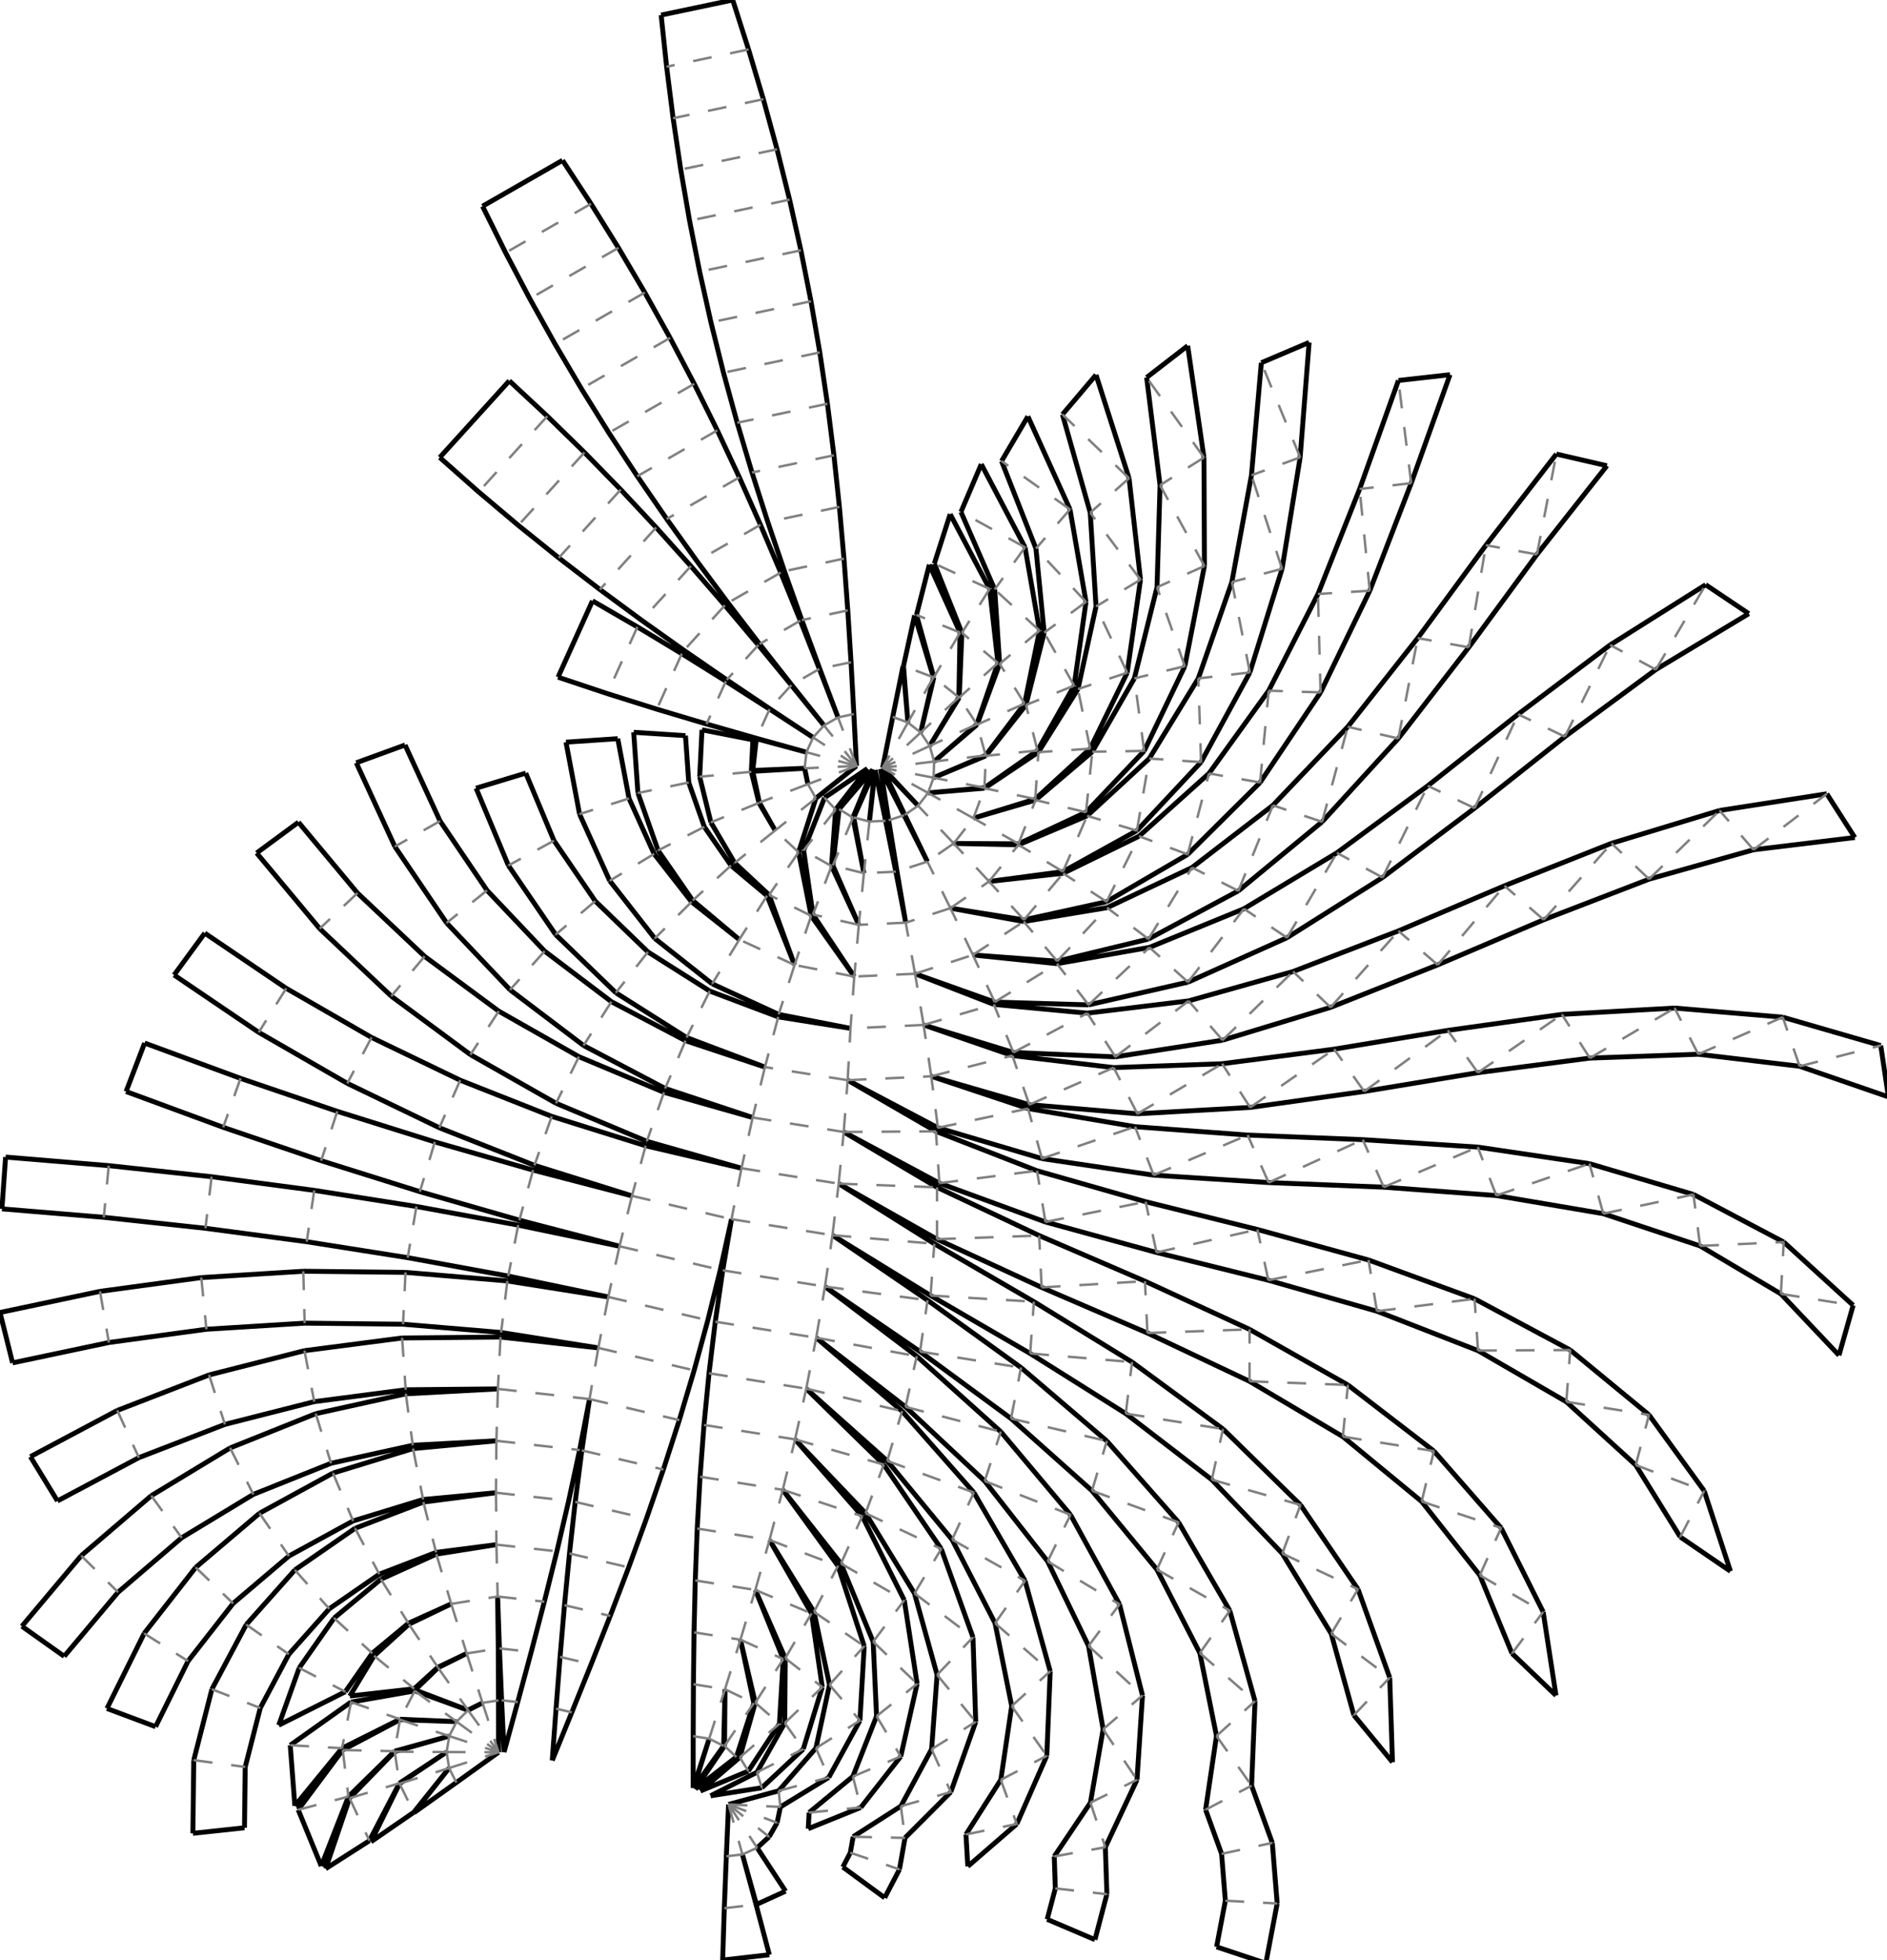 <?xml version="1.0"?>
<svg width="1141" height="1185" version="1.1" xmlns="http://www.w3.org/2000/svg" >
<defs>
<style type="text/css"><![CDATA[
.m {stroke:rgb(255,0,0);stroke-width:1.481;}
.v {stroke:rgb(0,0,255);stroke-width:1.481;}
.b {stroke:rgb(0,0,0);stroke-width:2.962;fill:white}
.n {stroke:rgb(128,128,128);stroke-width:1.481}
.t {stroke:rgb(0,128,0);stroke-width:1.481;}
.c {stroke:rgb(128,128,128);stroke-width:1.481;stroke-dasharray:11.41, 11.41;}
]]></style>
</defs>
<path fill="none" style="stroke:black;stroke-width:2.962;" d=" M 543.87 1130.05 L 547.233 1111.01 M 515.857 1110.31 L 514.154 1119.95 M 534.937 1147.2 L 543.87 1130.05 M 509.632 1128.64 L 534.937 1147.2 M 514.154 1119.95 L 509.632 1128.64 M 457.402 1151.24 L 475.004 1143.23 M 448.909 1121.02 L 457.402 1151.24 M 475.004 1143.23 L 457.82 1116.97 M 439.183 1122.13 L 437.955 1153.49 M 457.167 1151.3 L 448.909 1121.02 M 250.16 1095.56 L 271.55 1068.79 M 271.55 1068.79 L 250.369 1095.73 M 250.369 1095.73 L 275.944 1077.54 M 241.467 1077.99 L 270.064 1059.11 M 270.064 1059.11 L 241.615 1078.22 M 238.609 1058.6 L 271.632 1049.45 M 271.632 1049.45 L 238.682 1058.86 M 241.865 1039.27 L 276.1 1040.74 M 276.1 1040.74 L 241.854 1039.54 M 264.884 1008.14 L 250.976 1021.57 M 250.976 1021.57 L 283 1033.77 M 283.034 1033.83 L 250.825 1022.14 M 282.188 999.508 L 264.884 1008.14 M 283 1033.77 L 291.76 1029.4 M 301.428 1027.86 L 301.286 996.481 M 313.05 1028.9 L 321.211 998.593 M 301.992 996.464 L 303.321 1027.82 M 345.754 1035.11 L 357.477 1006 M 338.651 1001.59 L 336.223 1032.88 M 419.283 1018.12 L 419.146 1049.5 M 438.382 1021.14 L 438.1 1055.41 M 437.575 1055.4 L 438.382 1021.14 M 456.678 1029.31 L 447.347 1062.29 M 445.246 1062.1 L 455.817 1029.51 M 474.509 1041.55 L 457.654 1071.38 M 452.469 1070.63 L 471.282 1041.99 M 493.358 1056.74 L 470.82 1082.55 M 460.661 1080.7 L 485.707 1057.31 M 515.69 1073.88 L 489.248 1095.67 M 471.882 1092.28 L 501.138 1074.44 M 544.714 1091.84 L 515.857 1110.31 M 489.248 1095.67 L 488.71 1105.45 M 488.71 1105.45 L 520.482 1092.61 M 659.34 1089.71 L 637.471 1122.21 M 584.083 1108.91 L 585.195 1128.22 M 585.195 1128.22 L 614.824 1102.6 M 669.297 1145.04 L 668.359 1116.65 M 637.471 1122.21 L 638.11 1141.54 M 662.074 1172.52 L 669.297 1145.04 M 633.194 1160.24 L 662.074 1172.52 M 638.11 1141.54 L 633.194 1160.24 M 436.967 1184.86 L 465.192 1181.64 M 437.955 1153.49 L 436.967 1184.86 M 465.192 1181.64 L 457.167 1151.3 M 223.353 1112.72 L 241.467 1077.99 M 241.615 1078.22 L 224.308 1113.35 M 224.308 1113.35 L 250.16 1095.56 M 210.676 1086.06 L 238.609 1058.6 M 238.682 1058.86 L 211.391 1086.96 M 206.831 1056.79 L 241.865 1039.27 M 241.854 1039.54 L 207.235 1057.86 M 226.204 1000.93 L 211.516 1025.25 M 211.516 1025.25 L 250.44 1020.87 M 250.825 1022.14 L 212.244 1028.9 M 247.232 981.835 L 226.204 1000.93 M 250.44 1020.87 L 264.754 1007.87 M 272.845 969.547 L 247.232 981.835 M 264.754 1007.87 L 282.188 999.508 M 301.286 996.481 L 300.903 965.099 M 321.211 998.593 L 329.138 968.227 M 300.903 965.099 L 301.992 996.464 M 357.477 1006 L 368.977 976.801 M 341.318 970.321 L 338.651 1001.59 M 419.661 986.738 L 419.283 1018.12 M 447.72 991.182 L 456.678 1029.31 M 455.817 1029.51 L 447.72 991.182 M 474.812 1002.38 L 474.509 1041.55 M 471.282 1041.99 L 473.605 1002.89 M 501.572 1018.44 L 493.358 1056.74 M 485.707 1057.31 L 497.2 1019.86 M 530.034 1037.43 L 515.69 1073.88 M 501.138 1074.44 L 519.963 1040.09 M 563.312 1057.36 L 544.714 1091.84 M 520.482 1092.61 L 544.652 1061.79 M 605.147 1075.89 L 584.083 1108.91 M 547.233 1111.01 L 574.913 1083.29 M 735.566 1049.38 L 728.975 1093.95 M 668.359 1116.65 L 687.505 1075.87 M 769.322 1114 L 756.792 1079.42 M 728.975 1093.95 L 738.653 1120.66 M 772.263 1150.66 L 769.322 1114 M 738.653 1120.66 L 740.925 1148.97 M 765.408 1186.79 L 772.263 1150.66 M 735.63 1176.88 L 765.408 1186.79 M 740.925 1148.97 L 735.63 1176.88 M 180.31 1093.99 L 194.26 1128.02 M 194.26 1128.02 L 210.676 1086.06 M 211.391 1086.96 L 196.904 1129.62 M 196.904 1129.62 L 223.353 1112.72 M 175.5 1054.97 L 178.286 1091.65 M 178.286 1091.65 L 206.831 1056.79 M 207.235 1057.86 L 180.31 1093.99 M 180.922 1008.25 L 168.541 1042.88 M 168.541 1042.88 L 208.801 1022.66 M 212.244 1028.9 L 175.5 1054.97 M 202.018 978.12 L 180.922 1008.25 M 208.801 1022.66 L 225.095 999.389 M 230.33 954.641 L 202.018 978.12 M 225.095 999.389 L 246.962 981.255 M 263.841 939.483 L 230.33 954.641 M 246.962 981.255 L 272.845 969.547 M 300.167 933.724 L 263.841 939.483 M 329.138 968.227 L 336.723 937.774 M 368.977 976.801 L 380.148 947.473 M 344.338 939.083 L 341.318 970.321 M 420.392 955.363 L 419.661 986.738 M 456.72 961.117 L 474.812 1002.38 M 473.605 1002.89 L 456.72 961.117 M 492.194 974.376 L 501.572 1018.44 M 497.2 1019.86 L 490.66 975.289 M 527.961 992.425 L 530.034 1037.43 M 519.963 1040.09 L 522.568 995.116 M 566.632 1012.43 L 563.312 1057.36 M 544.652 1061.79 L 554.55 1017.84 M 611.737 1031.32 L 605.147 1075.89 M 574.913 1083.29 L 589.994 1040.84 M 667.022 1045.32 L 659.34 1089.71 M 614.824 1102.6 L 632.963 1061.36 M 804.94 987.566 L 818.626 1036.81 M 756.792 1079.42 L 758.859 1028.35 M 894.792 952.24 L 914.264 999.496 M 818.626 1036.81 L 841.987 1065.22 M 841.987 1065.22 L 840.322 1014.13 M 989.065 885.628 L 1015.98 929.079 M 914.264 999.496 L 940.854 1024.91 M 940.854 1024.91 L 933.095 974.39 M 1076.83 782.148 L 1111.97 819.263 M 1111.97 819.263 L 1120.53 789.07 M 1015.98 929.079 L 1046.35 949.819 M 1046.35 949.819 L 1030.47 901.24 M 117.157 1064.01 L 116.634 1108.25 M 147.837 1104.89 L 148.272 1068.11 M 116.634 1108.25 L 147.837 1104.89 M 128.117 1021.14 L 117.157 1064.01 M 148.272 1068.11 L 157.382 1032.48 M 148.892 982.078 L 128.117 1021.14 M 157.382 1032.48 L 174.651 1000 M 178.308 949.025 L 148.892 982.078 M 174.651 1000 L 199.103 972.53 M 214.698 923.856 L 178.308 949.025 M 199.103 972.53 L 229.353 951.608 M 256.004 907.996 L 214.698 923.856 M 229.353 951.608 L 263.689 938.424 M 299.888 902.342 L 256.004 907.996 M 263.689 938.424 L 300.167 933.724 M 336.723 937.774 L 343.865 907.214 M 380.148 947.473 L 390.891 917.985 M 347.811 907.892 L 344.338 939.083 M 421.58 924.002 L 420.392 955.363 M 465.281 930.924 L 492.194 974.376 M 490.66 975.289 L 465.281 930.924 M 508.488 945.169 L 527.961 992.425 M 522.568 995.116 L 506.682 946.536 M 552.946 963.188 L 566.632 1012.43 M 554.55 1017.84 L 546.791 967.319 M 601.682 981.21 L 611.737 1031.32 M 589.994 1040.84 L 588.328 989.756 M 658.201 994.976 L 667.022 1045.32 M 632.963 1061.36 L 635.03 1010.29 M 725.511 999.267 L 735.566 1049.38 M 687.505 1075.87 L 690.825 1024.87 M 859.619 907.657 L 894.792 952.24 M 840.322 1014.13 L 821.138 960.685 M 947.099 847.37 L 989.065 885.628 M 933.095 974.39 L 907.661 923.616 M 1027.99 753.164 L 1076.83 782.148 M 1030.47 901.24 L 997.099 855.29 M 1088.17 644.549 L 1141.86 663.064 M 1141.86 663.064 L 1137.22 632.025 M 1120.53 789.07 L 1078.56 750.813 M 399.762 9.113 L 403.072 40.322 M 443.06 0 L 399.762 9.113 M 452.61 29.895 L 443.06 0 M 87.156 987.403 L 64.687 1032.77 M 94.08 1043.77 L 113.718 1004.12 M 64.687 1032.77 L 94.08 1043.77 M 118.33 947.518 L 87.156 987.403 M 113.718 1004.12 L 140.966 969.256 M 156.923 914.757 L 118.33 947.518 M 140.966 969.256 L 174.697 940.622 M 201.342 890.474 L 156.923 914.757 M 174.697 940.622 L 213.521 919.398 M 249.753 875.671 L 201.342 890.474 M 213.521 919.398 L 255.834 906.46 M 300.157 870.959 L 249.753 875.671 M 255.834 906.46 L 299.888 902.342 M 343.865 907.214 L 350.472 876.534 M 390.891 917.985 L 401.117 888.314 M 351.829 876.767 L 347.811 907.892 M 423.315 892.666 L 421.58 924.002 M 473.315 900.586 L 508.488 945.169 M 506.682 946.536 L 473.315 900.586 M 523.354 914.72 L 552.946 963.188 M 546.791 967.319 L 521.356 916.545 M 575.706 930.711 L 601.682 981.21 M 588.328 989.756 L 569.144 936.307 M 633.472 943.855 L 658.201 994.976 M 635.03 1010.29 L 619.799 955.583 M 699.535 948.769 L 725.511 999.267 M 690.825 1024.87 L 676.94 969.802 M 775.348 939.098 L 804.94 987.566 M 758.859 1028.35 L 743.627 973.64 M 893.705 816.442 L 947.099 847.37 M 907.661 923.616 L 867.045 877.165 M 969.449 733.667 L 1027.99 753.164 M 997.099 855.29 L 949.458 816.076 M 1026.9 637.289 L 1088.17 644.549 M 1078.56 750.813 L 1023.98 722.038 M 1060.29 513.697 L 1121.54 506.278 M 1121.54 506.278 L 1104.6 479.862 M 1137.22 632.025 L 1077.95 614.878 M 403.072 40.322 L 407.004 71.458 M 461.563 59.975 L 452.61 29.895 M 49.114 940.402 L 13.232 983.074 M 38.822 1001.24 L 71.403 962.496 M 13.232 983.074 L 38.822 1001.24 M 91.47 904.146 L 49.114 940.402 M 71.403 962.496 L 109.861 929.576 M 139.167 875.276 L 91.47 904.146 M 109.861 929.576 L 153.169 903.363 M 190.93 854.563 L 139.167 875.276 M 153.169 903.363 L 200.169 884.556 M 245.377 842.56 L 190.93 854.563 M 200.169 884.556 L 249.605 873.657 M 301.051 839.589 L 245.377 842.56 M 249.605 873.657 L 300.157 870.959 M 350.472 876.534 L 356.466 845.728 M 401.117 888.314 L 410.75 858.446 M 356.466 845.728 L 351.829 876.767 M 425.674 861.372 L 423.315 892.666 M 480.741 870.093 L 523.354 914.72 M 521.356 916.545 L 480.741 870.093 M 536.465 883.093 L 575.706 930.711 M 569.144 936.307 L 534.372 885.334 M 595.411 895.288 L 633.472 943.855 M 619.799 955.583 L 588.84 902.208 M 660.293 901.151 L 699.535 948.769 M 676.94 969.802 L 647.301 915.683 M 732.736 894.472 L 775.348 939.098 M 743.627 973.64 L 712.668 920.265 M 811.978 868.443 L 859.619 907.657 M 821.138 960.685 L 786.366 909.712 M 904.776 722.7 L 969.449 733.667 M 949.458 816.076 L 891.621 785.128 M 961.342 639.622 L 1026.9 637.289 M 1023.98 722.038 L 961.078 703.421 M 997.137 531.449 L 1060.29 513.697 M 1077.95 614.878 L 1012.58 609.359 M 1001.21 404.779 L 1057.42 370.963 M 1057.42 370.963 L 1031.36 353.471 M 1104.6 479.862 L 1039.78 489.939 M 407.004 71.458 L 411.618 102.501 M 469.853 90.244 L 461.563 59.975 M 291.771 124.669 L 305.725 152.78 M 340.138 96.935 L 291.771 124.669 M 357.351 123.177 L 340.138 96.935 M 70.927 852.606 L 18.381 880.544 M 34.746 907.323 L 83.975 881.149 M 18.381 880.544 L 34.746 907.323 M 126.435 831.149 L 70.927 852.606 M 83.975 881.149 L 135.978 861.047 M 184.11 816.479 L 126.435 831.149 M 135.978 861.047 L 190.011 847.303 M 243.125 808.808 L 184.11 816.479 M 190.011 847.303 L 245.3 840.116 M 302.633 808.245 L 243.125 808.808 M 245.3 840.116 L 301.051 839.589 M 361.783 814.798 L 302.633 808.245 M 410.75 858.446 L 419.725 828.373 M 428.719 830.136 L 425.674 861.372 M 487.498 839.446 L 536.465 883.093 M 534.372 885.334 L 487.498 839.446 M 547.53 850.452 L 595.411 895.288 M 588.84 902.208 L 545.44 853.02 M 611.326 857.503 L 660.293 901.151 M 647.301 915.683 L 605.122 865.445 M 680.714 854.514 L 732.736 894.472 M 712.668 920.265 L 669.268 871.078 M 755.553 834.989 L 811.978 868.443 M 786.366 909.712 L 739.492 863.824 M 832.584 792.629 L 893.705 816.442 M 867.045 877.165 L 815.023 837.207 M 893.627 648.428 L 961.342 639.622 M 961.078 703.421 L 893.531 693.4 M 933.418 556.002 L 997.137 531.449 M 1012.58 609.359 L 944.407 613.199 M 946.248 445.304 L 1001.21 404.779 M 1039.78 489.939 L 974.439 509.775 M 929.356 335.152 L 971.646 281.539 M 971.646 281.539 L 941.069 274.469 M 1031.36 353.471 L 973.588 389.877 M 411.618 102.501 L 416.956 133.427 M 477.434 120.698 L 469.853 90.244 M 305.725 152.78 L 320.331 180.557 M 373.946 149.815 L 357.351 123.177 M 60.469 780.628 L 0 793.402 M 7.604 823.851 L 65.83 811.551 M 0 793.402 L 7.604 823.851 M 121.709 772.302 L 60.469 780.628 M 65.83 811.551 L 124.799 803.533 M 183.393 768.467 L 121.709 772.302 M 124.799 803.533 L 184.195 799.841 M 245.193 769.145 L 183.393 768.467 M 184.195 799.841 L 243.703 800.493 M 306.778 774.332 L 245.193 769.145 M 243.703 800.493 L 303.004 805.488 M 367.821 784 L 306.778 774.332 M 303.004 805.488 L 361.783 814.798 M 419.725 828.373 L 427.995 798.098 M 432.493 798.98 L 428.719 830.136 M 493.536 808.648 L 547.53 850.452 M 545.44 853.02 L 493.536 808.648 M 556.322 817.037 L 611.326 857.503 M 605.122 865.445 L 554.323 819.812 M 622.903 818.171 L 680.714 854.514 M 669.268 871.078 L 617.364 826.706 M 693.813 805.816 L 755.553 834.989 M 739.492 863.824 L 684.488 823.358 M 766.916 773.905 L 832.584 792.629 M 815.023 837.207 L 755.577 803.606 M 836.678 717.637 L 904.776 722.7 M 891.621 785.128 L 827.494 761.661 M 869.319 583.27 L 933.418 556.002 M 944.407 613.199 L 875.423 622.863 M 891.639 488.548 L 946.248 445.304 M 974.439 509.775 L 909.69 535.461 M 888.122 391.295 L 929.356 335.152 M 973.588 389.877 L 917.934 431.767 M 853.308 292.097 L 876.761 226.506 M 876.761 226.506 L 845.573 230.003 M 941.069 274.469 L 898.47 329.583 M 416.956 133.427 L 423.042 164.215 M 484.275 151.327 L 477.434 120.698 M 320.331 180.557 L 335.607 207.972 M 389.89 176.846 L 373.946 149.815 M 65.745 704.626 L 3.385 699.447 M 1.172 730.753 L 62.764 735.867 M 3.385 699.447 L 1.172 730.753 M 127.958 711.333 L 65.745 704.626 M 62.764 735.867 L 124.211 742.492 M 189.988 719.566 L 127.958 711.333 M 124.211 742.492 L 185.477 750.623 M 251.797 729.318 L 189.988 719.566 M 185.477 750.623 L 246.526 760.256 M 313.348 740.585 L 251.797 729.318 M 246.526 760.256 L 307.319 771.384 M 374.604 753.359 L 313.348 740.585 M 307.319 771.384 L 367.821 784 M 427.995 798.098 L 435.528 767.632 M 437.022 767.925 L 432.493 798.98 M 498.825 777.714 L 556.322 817.037 M 554.323 819.812 L 498.825 777.714 M 562.689 783.148 L 622.903 818.171 M 617.364 826.706 L 560.85 785.982 M 629.846 778.241 L 693.813 805.816 M 684.488 823.358 L 625.152 786.868 M 699.31 757.121 L 766.916 773.905 M 755.577 803.606 L 692.306 774.469 M 767.076 714.864 L 836.678 717.637 M 827.494 761.661 L 760.321 743.222 M 824.901 659.782 L 893.627 648.428 M 893.531 693.4 L 824.018 688.92 M 909.69 535.461 L 845.591 562.729 M 835.985 530.438 L 891.639 488.548 M 917.934 431.767 L 863.325 475.011 M 845.523 446.409 L 888.122 391.295 M 898.47 329.583 L 857.237 385.726 M 828.252 357.092 L 853.308 292.097 M 845.573 230.003 L 822.12 295.594 M 786.157 276.447 L 791.576 207 M 791.576 207 L 762.691 219.271 M 490.361 182.115 L 484.275 151.327 M 423.042 164.215 L 429.883 194.844 M 405.166 204.261 L 389.89 176.846 M 335.607 207.972 L 351.551 235.004 M 307.959 230.203 L 265.906 276.539 M 330.938 251.578 L 307.959 230.203 M 265.906 276.539 L 289.402 297.344 M 76.24 659.828 L 134.958 681.453 M 87.447 630.514 L 76.24 659.828 M 145.442 651.872 L 87.447 630.514 M 134.958 681.453 L 194.19 701.63 M 203.944 671.801 L 145.442 651.872 M 194.19 701.63 L 253.898 720.348 M 262.918 690.288 L 203.944 671.801 M 253.898 720.348 L 314.049 737.594 M 322.328 707.322 L 262.918 690.288 M 314.049 737.594 L 374.604 753.359 M 382.137 722.893 L 322.328 707.322 M 435.528 767.632 L 442.311 736.99 M 442.311 736.99 L 437.022 767.925 M 560.85 785.982 L 503.354 746.659 M 503.354 746.659 L 562.689 783.148 M 625.152 786.868 L 564.939 751.846 M 566.575 749.104 L 629.846 778.241 M 692.306 774.469 L 628.338 746.894 M 632.137 738.682 L 699.31 757.121 M 760.321 743.222 L 692.716 726.438 M 697.562 710.385 L 767.076 714.864 M 824.018 688.92 L 754.415 686.148 M 755.917 669.446 L 824.901 659.782 M 875.423 622.863 L 806.696 634.218 M 804.57 608.956 L 869.319 583.27 M 863.325 475.011 L 808.365 515.536 M 799.432 496.793 L 845.523 446.409 M 857.237 385.726 L 814.946 439.339 M 798.497 418.554 L 828.252 357.092 M 822.12 295.594 L 796.931 359.064 M 775.224 343.851 L 786.157 276.447 M 762.691 219.271 L 756.708 287.294 M 727.996 276.577 L 718.155 209.004 M 718.155 209.004 L 693.33 228.205 M 495.699 213.041 L 490.361 182.115 M 429.883 194.844 L 437.464 225.298 M 419.772 232.039 L 405.166 204.261 M 351.551 235.004 L 368.146 261.641 M 353.392 273.505 L 330.938 251.578 M 289.402 297.344 L 313.397 317.573 M 105.273 589.392 L 156.441 624.054 M 123.811 564.068 L 105.273 589.392 M 173.082 597.445 L 123.811 564.068 M 156.441 624.054 L 210.003 654.889 M 224.657 627.136 L 173.082 597.445 M 210.003 654.889 L 265.673 681.732 M 278.262 652.984 L 224.657 627.136 M 265.673 681.732 L 323.153 704.44 M 333.611 674.85 L 278.262 652.984 M 323.153 704.44 L 382.137 722.893 M 390.407 692.618 L 333.611 674.85 M 448.35 706.193 L 390.407 692.618 M 564.939 751.846 L 507.128 715.503 M 507.128 715.503 L 566.575 749.104 M 628.338 746.894 L 566.598 717.721 M 568.011 715.215 L 632.137 738.682 M 692.716 726.438 L 627.047 707.714 M 630.016 700.364 L 697.562 710.385 M 754.415 686.148 L 686.317 681.085 M 687.739 673.287 L 755.917 669.446 M 806.696 634.218 L 738.981 643.024 M 739.229 628.793 L 804.57 608.956 M 845.591 562.729 L 781.872 587.282 M 778.213 566.844 L 835.985 530.438 M 814.946 439.339 L 769.678 486.812 M 761.928 473.011 L 798.497 418.554 M 796.931 359.064 L 767.131 417.501 M 755.758 406.493 L 775.224 343.851 M 756.708 287.294 L 744.867 351.813 M 728.266 342.173 L 727.996 276.577 M 693.33 228.205 L 701.438 293.299 M 682.706 289.097 L 662.725 226.617 M 662.725 226.617 L 642.423 250.55 M 500.313 244.084 L 495.699 213.041 M 437.464 225.298 L 445.754 255.567 M 433.725 260.15 L 419.772 232.039 M 368.146 261.641 L 385.359 287.884 M 375.327 295.95 L 353.392 273.505 M 313.397 317.573 L 337.857 337.235 M 155.199 515.642 L 193.305 561.353 M 180.464 497.025 L 155.199 515.642 M 216.165 539.85 L 180.464 497.025 M 193.305 561.353 L 236.601 602.182 M 256.727 578.102 L 216.165 539.85 M 236.601 602.182 L 284.466 637.545 M 301.57 611.231 L 256.727 578.102 M 284.466 637.545 L 336.215 666.932 M 350.052 638.764 L 301.57 611.231 M 336.215 666.932 L 391.105 689.925 M 401.476 660.305 L 350.052 638.764 M 391.105 689.925 L 448.35 706.193 M 455.106 675.545 L 401.476 660.305 M 566.598 717.721 L 510.173 684.267 M 510.173 684.267 L 568.011 715.215 M 627.047 707.714 L 565.926 683.9 M 567.116 681.747 L 630.016 700.364 M 686.317 681.085 L 621.644 670.118 M 622.375 667.768 L 687.739 673.287 M 738.981 643.024 L 673.426 645.357 M 674.411 638.87 L 739.229 628.793 M 781.872 587.282 L 718.724 605.034 M 718.366 593.699 L 778.213 566.844 M 808.365 515.536 L 752.156 549.352 M 748.814 538.515 L 799.432 496.793 M 767.131 417.501 L 731.025 467.538 M 726.248 460.683 L 755.758 406.493 M 744.867 351.813 L 724.581 410.087 M 716.416 402.729 L 728.266 342.173 M 701.438 293.299 L 699.612 354.975 M 689.612 350.413 L 682.706 289.097 M 642.423 250.55 L 659.227 309.922 M 646.989 307.905 L 621.528 251.699 M 621.528 251.699 L 605.607 278.745 M 504.245 275.22 L 500.313 244.084 M 445.754 255.567 L 454.707 285.647 M 447.059 288.561 L 433.725 260.15 M 385.359 287.884 L 403.143 313.742 M 396.765 318.87 L 375.327 295.95 M 337.857 337.235 L 362.743 356.357 M 215.431 461.107 L 238.762 511.744 M 244.912 450.347 L 215.431 461.107 M 266.097 496.325 L 244.912 450.347 M 238.762 511.744 L 270.033 557.903 M 294.49 538.236 L 266.097 496.325 M 270.033 557.903 L 308.406 598.35 M 329.332 574.961 L 294.49 538.236 M 308.406 598.35 L 352.856 632.005 M 369.692 605.519 L 329.332 574.961 M 352.856 632.005 L 402.196 657.968 M 414.491 629.093 L 369.692 605.519 M 402.196 657.968 L 455.106 675.545 M 462.533 645.053 L 414.491 629.093 M 565.926 683.9 L 512.533 652.972 M 512.533 652.972 L 567.116 681.747 M 621.644 670.118 L 563.101 650.621 M 563.101 650.621 L 622.375 667.768 M 673.426 645.357 L 612.151 638.096 M 612.765 636.21 L 674.411 638.87 M 718.724 605.034 L 657.467 612.453 M 658.21 607.432 L 718.366 593.699 M 752.156 549.352 L 695.041 572.702 M 694.429 567.663 L 748.814 538.515 M 769.678 486.812 L 720.768 524.432 M 718.152 516.497 L 761.928 473.011 M 724.581 410.087 L 694.939 458.524 M 691.853 453.929 L 716.416 402.729 M 699.612 354.975 L 685.906 410.084 M 681.581 406.63 L 689.612 350.413 M 659.227 309.922 L 662.726 366.602 M 656.668 363.861 L 646.989 307.905 M 605.607 278.745 L 626.398 331.59 M 619.791 330.849 L 593.343 280.597 M 593.343 280.597 L 581.051 309.473 M 507.555 306.429 L 504.245 275.22 M 454.707 285.647 L 464.257 315.542 M 459.823 317.231 L 447.059 288.561 M 403.143 313.742 L 421.439 339.241 M 417.741 342.214 L 396.765 318.87 M 362.743 356.357 L 388.005 374.978 M 358.255 363.201 L 337.437 409.346 M 385.403 378.946 L 358.255 363.201 M 337.437 409.346 L 367.208 419.278 M 287.871 476.465 L 307.399 523.17 M 317.906 467.363 L 287.871 476.465 M 334.974 508.185 L 317.906 467.363 M 307.399 523.17 L 335.964 564.964 M 359.94 544.715 L 334.974 508.185 M 335.964 564.964 L 372.387 600.121 M 391.776 575.443 L 359.94 544.715 M 372.387 600.121 L 415.166 627.19 M 429.166 599.102 L 391.776 575.443 M 415.166 627.19 L 462.533 645.053 M 470.566 614.715 L 429.166 599.102 M 514.268 621.637 L 470.566 614.715 M 612.151 638.096 L 558.466 619.582 M 558.466 619.582 L 612.765 636.21 M 657.467 612.453 L 600.929 607.144 M 601.447 605.751 L 658.21 607.432 M 695.041 572.702 L 639.11 582.529 M 639.242 581.049 L 694.429 567.663 M 720.768 524.432 L 669.426 548.696 M 669.098 545.107 L 718.152 516.497 M 731.025 467.538 L 688.767 505.474 M 687.427 502.128 L 726.248 460.683 M 685.906 410.084 L 660.473 454.418 M 659.171 452.565 L 681.581 406.63 M 662.726 366.602 L 651.801 416.531 M 649.5 414.467 L 656.668 363.861 M 626.398 331.59 L 631.387 382.457 M 628.562 381.202 L 619.791 330.849 M 581.051 309.473 L 601.468 356.329 M 598.394 356.005 L 574.536 310.804 M 574.536 310.804 L 564.955 340.689 M 510.32 337.691 L 507.555 306.429 M 464.257 315.542 L 474.328 345.266 M 472.085 346.121 L 459.823 317.231 M 421.439 339.241 L 440.178 364.416 M 438.307 365.92 L 417.741 342.214 M 388.005 374.978 L 413.588 393.156 M 412.272 395.163 L 385.403 378.946 M 367.208 419.278 L 397.147 428.69 M 342.229 448.634 L 350.43 492.114 M 373.541 446.527 L 342.229 448.634 M 380.359 482.67 L 373.541 446.527 M 350.43 492.114 L 368.669 532.426 M 395.52 516.179 L 380.359 482.67 M 368.669 532.426 L 395.915 567.288 M 418.168 545.159 L 395.52 516.179 M 395.915 567.288 L 430.625 594.728 M 447.021 567.969 L 418.168 545.159 M 430.625 594.728 L 470.834 613.193 M 470.834 613.193 L 514.268 621.637 M 600.929 607.144 L 553.29 588.628 M 553.29 588.628 L 601.447 605.751 M 639.11 582.529 L 588.271 577.267 M 588.271 577.267 L 639.242 581.049 M 669.426 548.696 L 619.004 557.062 M 619.175 556.062 L 669.098 545.107 M 688.767 505.474 L 642.845 527.911 M 642.723 526.904 L 687.427 502.128 M 694.939 458.524 L 657.352 493.159 M 656.667 491 L 691.853 453.929 M 651.801 416.531 L 627.86 454.696 M 627.324 453.685 L 649.5 414.467 M 631.387 382.457 L 620.368 426.141 M 619.548 425.344 L 628.562 381.202 M 601.468 356.329 L 604.444 401.283 M 603.418 400.777 L 598.394 356.005 M 564.955 340.689 L 581.636 382.54 M 580.504 382.375 L 561.931 341.328 M 561.931 341.328 L 554.163 371.735 M 512.629 368.989 L 510.32 337.691 M 474.328 345.266 L 484.831 374.84 M 483.925 375.185 L 472.085 346.121 M 440.178 364.416 L 459.281 389.316 M 458.525 389.923 L 438.307 365.92 M 413.588 393.156 L 439.434 410.959 M 438.902 411.77 L 412.272 395.163 M 397.147 428.69 L 427.22 437.665 M 383.161 442.689 L 385.736 479.378 M 414.481 444.687 L 383.161 442.689 M 416.47 473.025 L 414.481 444.687 M 385.736 479.378 L 397.919 514.082 M 425.88 499.829 L 416.47 473.025 M 397.919 514.082 L 418.844 544.329 M 442.042 523.192 L 425.88 499.829 M 418.844 544.329 L 447.021 567.969 M 463.805 541.45 L 442.042 523.192 M 480.445 583.317 L 463.805 541.45 M 465.03 540.984 L 480.445 583.317 M 516.549 590.336 L 490.49 553.584 M 491.57 552.842 L 516.549 590.336 M 619.004 557.062 L 574.682 548.978 M 574.682 548.978 L 619.175 556.062 M 642.845 527.911 L 598.062 532.841 M 598.062 532.841 L 642.723 526.904 M 657.352 493.159 L 615.851 510.692 M 615.859 510.091 L 656.667 491 M 660.473 454.418 L 626.164 483.618 M 625.991 483.043 L 659.171 452.565 M 620.368 426.141 L 596.105 456.891 M 596.001 456.645 L 619.548 425.344 M 604.444 401.283 L 590.834 438.012 M 590.66 437.811 L 603.418 400.777 M 581.636 382.54 L 580.004 421.675 M 579.776 421.537 L 580.504 382.375 M 554.163 371.735 L 564.668 409.47 M 564.408 409.409 L 553.035 371.927 M 553.035 371.927 L 546.317 402.584 M 514.587 400.312 L 512.629 368.989 M 484.831 374.84 L 495.665 404.294 M 495.437 404.381 L 483.925 375.185 M 459.281 389.316 L 478.663 413.999 M 478.472 414.152 L 458.525 389.923 M 439.434 410.959 L 465.477 428.471 M 465.344 428.675 L 438.902 411.77 M 427.22 437.665 L 457.392 446.3 M 424.461 441.172 L 423.068 469.545 M 455.256 447.225 L 424.461 441.172 M 454.308 466.538 L 455.256 447.225 M 423.068 469.545 L 429.849 497.132 M 458.923 485.315 L 454.308 466.538 M 429.849 497.132 L 444.237 521.627 M 468.716 501.988 L 458.923 485.315 M 444.237 521.627 L 465.03 540.984 M 490.49 553.584 L 482.869 515.163 M 485.941 514.079 L 491.57 552.842 M 519.286 559.072 L 502.805 523.539 M 503.609 523.177 L 519.286 559.072 M 547.664 557.752 L 541.69 526.943 M 542.385 526.816 L 547.664 557.752 M 615.851 510.692 L 576.69 509.86 M 576.69 509.86 L 615.859 510.091 M 626.164 483.618 L 588.565 494.6 M 588.565 494.6 L 625.991 483.043 M 627.86 454.696 L 595.303 476.475 M 595.279 476.209 L 627.324 453.685 M 590.834 438.012 L 564.835 460.333 M 564.835 460.333 L 590.66 437.811 M 580.004 421.675 L 562.146 450.921 M 562.146 450.921 L 579.776 421.537 M 564.668 409.47 L 556.688 442.795 M 556.688 442.795 L 564.408 409.409 M 546.317 402.584 L 548.993 436.746 M 548.993 436.746 L 546.051 402.605 M 546.051 402.605 L 539.808 433.362 M 516.304 431.648 L 514.587 400.312 M 495.665 404.294 L 506.725 433.664 M 506.725 433.664 L 495.437 404.381 M 478.663 413.999 L 498.233 438.533 M 498.233 438.533 L 478.472 414.152 M 465.477 428.471 L 491.655 445.782 M 491.655 445.782 L 465.344 428.675 M 457.392 446.3 L 487.629 454.705 M 457.327 446.536 L 455.193 465.754 M 487.629 454.705 L 457.327 446.536 M 455.193 465.754 L 486.549 464.433 M 455.143 466.257 L 459.18 485.167 M 486.474 464.449 L 455.143 466.257 M 488.518 474.022 L 486.474 464.449 M 459.18 485.167 L 468.716 501.988 M 482.869 515.163 L 493.346 482.538 M 498.576 482.227 L 485.941 514.079 M 502.805 523.539 L 505.278 489.361 M 507.374 489.117 L 503.609 523.177 M 522.375 527.841 L 515.724 494.225 M 516.24 494.127 L 522.375 527.841 M 541.69 526.943 L 535.481 496.179 M 537.344 495.84 L 542.385 526.816 M 560.776 520.843 L 546.654 492.816 M 547.086 492.603 L 560.776 520.843 M 595.303 476.475 L 561.154 479.317 M 561.154 479.317 L 595.279 476.209 M 596.105 456.891 L 564.493 470.116 M 564.493 470.116 L 596.001 456.645 M 465.049 1110.37 L 469.894 1101.87 M 457.82 1116.97 L 465.049 1110.37 M 440.534 1090.78 L 439.183 1122.13 M 275.944 1077.54 L 301.448 1059.25 M 291.76 1029.4 L 283.034 1033.83 M 301.448 1059.25 L 301.428 1027.86 M 304.772 1059.17 L 313.05 1028.9 M 303.321 1027.82 L 304.772 1059.17 M 333.917 1064.18 L 345.754 1035.11 M 336.223 1032.88 L 333.917 1064.18 M 419.131 1080.89 L 428.814 1051.03 M 419.146 1049.5 L 419.131 1080.89 M 419.363 1080.96 L 437.575 1055.4 M 428.814 1051.03 L 419.363 1080.96 M 420.484 1081.38 L 445.246 1062.1 M 438.1 1055.41 L 420.484 1081.38 M 423.491 1082.68 L 452.469 1070.63 M 447.347 1062.29 L 423.491 1082.68 M 429.656 1085.56 L 460.661 1080.7 M 457.654 1071.38 L 429.656 1085.56 M 470.82 1082.55 L 440.534 1090.78 M 469.894 1101.87 L 471.882 1092.28 M 539.808 433.362 L 533.683 464.142 M 517.899 462.991 L 516.304 431.648 M 486.549 464.433 L 488.518 474.022 M 493.346 482.538 L 517.899 462.991 M 505.278 489.361 L 524.52 464.568 M 524.52 464.568 L 498.576 482.227 M 515.724 494.225 L 527.726 465.227 M 527.726 465.227 L 507.374 489.117 M 525.703 496.634 L 528.91 465.415 M 528.91 465.415 L 516.24 494.127 M 535.481 496.179 L 529.152 465.44 M 529.152 465.44 L 525.703 496.634 M 546.654 492.816 L 532.424 464.844 M 532.424 464.844 L 537.344 495.84 M 555.142 487.043 L 533.506 464.309 M 533.506 464.309 L 547.086 492.603 M 533.683 464.142 L 555.142 487.043" />
<path fill="none" class="c" d=" M 455.106 675.545 L 510.173 684.267 M 462.533 645.053 L 455.106 675.545 M 510.173 684.267 L 512.533 652.972 M 512.533 652.972 L 462.533 645.053 M 510.173 684.267 L 565.926 683.9 M 470.566 614.715 L 462.533 645.053 M 512.533 652.972 L 514.268 621.637 M 512.533 652.972 L 563.101 650.621 M 563.101 650.621 L 558.466 619.582 M 558.466 619.582 L 514.268 621.637 M 563.101 650.621 L 612.151 638.096 M 516.549 590.336 L 514.268 621.637 M 558.466 619.582 L 553.29 588.628 M 553.29 588.628 L 516.549 590.336 M 558.466 619.582 L 600.929 607.144 M 519.286 559.072 L 516.549 590.336 M 553.29 588.628 L 547.664 557.752 M 547.664 557.752 L 519.286 559.072 M 553.29 588.628 L 588.271 577.267 M 588.271 577.267 L 574.682 548.978 M 574.682 548.978 L 547.664 557.752 M 588.271 577.267 L 619.004 557.062 M 522.375 527.841 L 519.286 559.072 M 541.69 526.943 L 522.375 527.841 M 574.682 548.978 L 560.776 520.843 M 560.776 520.843 L 542.385 526.816 M 574.682 548.978 L 598.062 532.841 M 598.062 532.841 L 576.69 509.86 M 576.69 509.86 L 560.776 520.843 M 598.062 532.841 L 615.851 510.692 M 525.703 496.634 L 522.375 527.841 M 535.481 496.179 L 525.703 496.634 M 546.654 492.816 L 537.344 495.84 M 576.69 509.86 L 555.142 487.043 M 555.142 487.043 L 547.086 492.603 M 576.69 509.86 L 588.565 494.6 M 588.565 494.6 L 561.154 479.317 M 561.154 479.317 L 555.142 487.043 M 588.565 494.6 L 595.303 476.475 M 561.154 479.317 L 533.683 464.142 M 561.154 479.317 L 564.493 470.116 M 564.493 470.116 L 533.683 464.142 M 564.493 470.116 L 564.835 460.333 M 564.835 460.333 L 533.683 464.142 M 507.128 715.503 L 510.173 684.267 M 507.128 715.503 L 566.598 717.721 M 568.011 715.215 L 565.926 683.9 M 568.011 715.215 L 627.047 707.714 M 567.116 681.747 L 563.101 650.621 M 567.116 681.747 L 621.644 670.118 M 622.375 667.768 L 612.151 638.096 M 622.375 667.768 L 673.426 645.357 M 612.765 636.21 L 600.929 607.144 M 612.765 636.21 L 657.467 612.453 M 516.549 590.336 L 480.445 583.317 M 601.447 605.751 L 588.271 577.267 M 601.447 605.751 L 639.11 582.529 M 639.242 581.049 L 619.004 557.062 M 639.242 581.049 L 669.426 548.696 M 490.49 553.584 L 480.445 583.317 M 519.286 559.072 L 491.57 552.842 M 619.175 556.062 L 598.062 532.841 M 619.175 556.062 L 642.845 527.911 M 642.723 526.904 L 615.851 510.692 M 642.723 526.904 L 657.352 493.159 M 502.805 523.539 L 491.57 552.842 M 522.375 527.841 L 503.609 523.177 M 615.859 510.091 L 588.565 494.6 M 615.859 510.091 L 626.164 483.618 M 625.991 483.043 L 595.303 476.475 M 625.991 483.043 L 627.86 454.696 M 515.724 494.225 L 503.609 523.177 M 525.703 496.634 L 516.24 494.127 M 595.279 476.209 L 564.493 470.116 M 595.279 476.209 L 596.105 456.891 M 596.001 456.645 L 564.835 460.333 M 564.835 460.333 L 562.146 450.921 M 562.146 450.921 L 533.683 464.142 M 562.146 450.921 L 556.688 442.795 M 556.688 442.795 L 533.683 464.142 M 556.688 442.795 L 548.993 436.746 M 548.993 436.746 L 533.683 464.142 M 548.993 436.746 L 539.808 433.362 M 448.35 706.193 L 507.128 715.503 M 566.575 749.104 L 566.598 717.721 M 566.575 749.104 L 628.338 746.894 M 632.137 738.682 L 627.047 707.714 M 632.137 738.682 L 692.716 726.438 M 455.106 675.545 L 448.35 706.193 M 630.016 700.364 L 621.644 670.118 M 630.016 700.364 L 686.317 681.085 M 687.739 673.287 L 673.426 645.357 M 687.739 673.287 L 738.981 643.024 M 414.491 629.093 L 402.196 657.968 M 674.411 638.87 L 657.467 612.453 M 674.411 638.87 L 718.724 605.034 M 429.166 599.102 L 415.166 627.19 M 658.21 607.432 L 639.11 582.529 M 658.21 607.432 L 695.041 572.702 M 694.429 567.663 L 669.426 548.696 M 694.429 567.663 L 720.768 524.432 M 480.445 583.317 L 470.834 613.193 M 669.098 545.107 L 642.845 527.911 M 669.098 545.107 L 688.767 505.474 M 687.427 502.128 L 657.352 493.159 M 687.427 502.128 L 694.939 458.524 M 490.49 553.584 L 465.03 540.984 M 656.667 491 L 626.164 483.618 M 656.667 491 L 660.473 454.418 M 659.171 452.565 L 627.86 454.696 M 482.869 515.163 L 465.03 540.984 M 502.805 523.539 L 485.941 514.079 M 627.324 453.685 L 596.105 456.891 M 596.001 456.645 L 590.834 438.012 M 590.66 437.811 L 562.146 450.921 M 590.66 437.811 L 580.004 421.675 M 579.776 421.537 L 556.688 442.795 M 579.776 421.537 L 564.668 409.47 M 564.408 409.409 L 548.993 436.746 M 564.408 409.409 L 546.317 402.584 M 505.278 489.361 L 485.941 514.079 M 515.724 494.225 L 507.374 489.117 M 629.846 778.241 L 628.338 746.894 M 629.846 778.241 L 692.306 774.469 M 699.31 757.121 L 692.716 726.438 M 699.31 757.121 L 760.321 743.222 M 503.354 746.659 L 507.128 715.503 M 503.354 746.659 L 564.939 751.846 M 697.562 710.385 L 686.317 681.085 M 697.562 710.385 L 754.415 686.148 M 755.917 669.446 L 738.981 643.024 M 755.917 669.446 L 806.696 634.218 M 739.229 628.793 L 718.724 605.034 M 739.229 628.793 L 781.872 587.282 M 718.366 593.699 L 695.041 572.702 M 718.366 593.699 L 752.156 549.352 M 748.814 538.515 L 720.768 524.432 M 748.814 538.515 L 769.678 486.812 M 718.152 516.497 L 688.767 505.474 M 718.152 516.497 L 731.025 467.538 M 726.248 460.683 L 694.939 458.524 M 480.445 583.317 L 447.021 567.969 M 691.853 453.929 L 660.473 454.418 M 659.171 452.565 L 651.801 416.531 M 463.805 541.45 L 447.021 567.969 M 627.324 453.685 L 620.368 426.141 M 619.548 425.344 L 590.834 438.012 M 619.548 425.344 L 604.444 401.283 M 603.418 400.777 L 580.004 421.675 M 603.418 400.777 L 581.636 382.54 M 580.504 382.375 L 564.668 409.47 M 580.504 382.375 L 554.163 371.735 M 482.869 515.163 L 468.716 501.988 M 493.346 482.538 L 468.716 501.988 M 505.278 489.361 L 498.576 482.227 M 693.813 805.816 L 692.306 774.469 M 766.916 773.905 L 760.321 743.222 M 693.813 805.816 L 755.577 803.606 M 766.916 773.905 L 827.494 761.661 M 442.311 736.99 L 503.354 746.659 M 562.689 783.148 L 564.939 751.846 M 562.689 783.148 L 625.152 786.868 M 767.076 714.864 L 754.415 686.148 M 767.076 714.864 L 824.018 688.92 M 824.901 659.782 L 806.696 634.218 M 824.901 659.782 L 875.423 622.863 M 448.35 706.193 L 442.311 736.99 M 804.57 608.956 L 781.872 587.282 M 804.57 608.956 L 845.591 562.729 M 401.476 660.305 L 391.105 689.925 M 778.213 566.844 L 752.156 549.352 M 778.213 566.844 L 808.365 515.536 M 799.432 496.793 L 769.678 486.812 M 369.692 605.519 L 352.856 632.005 M 761.928 473.011 L 731.025 467.538 M 726.248 460.683 L 724.581 410.087 M 391.776 575.443 L 372.387 600.121 M 691.853 453.929 L 685.906 410.084 M 681.581 406.63 L 651.801 416.531 M 681.581 406.63 L 662.726 366.602 M 447.021 567.969 L 430.625 594.728 M 649.5 414.467 L 620.368 426.141 M 649.5 414.467 L 631.387 382.457 M 628.562 381.202 L 604.444 401.283 M 628.562 381.202 L 601.468 356.329 M 598.394 356.005 L 581.636 382.54 M 598.394 356.005 L 564.955 340.689 M 468.716 501.988 L 444.237 521.627 M 493.346 482.538 L 488.518 474.022 M 517.899 462.991 L 488.518 474.022 M 755.553 834.989 L 755.577 803.606 M 832.584 792.629 L 827.494 761.661 M 755.553 834.989 L 815.023 837.207 M 832.584 792.629 L 891.621 785.128 M 622.903 818.171 L 625.152 786.868 M 622.903 818.171 L 684.488 823.358 M 836.678 717.637 L 824.018 688.92 M 893.627 648.428 L 875.423 622.863 M 836.678 717.637 L 893.531 693.4 M 498.825 777.714 L 503.354 746.659 M 498.825 777.714 L 560.85 785.982 M 869.319 583.27 L 845.591 562.729 M 835.985 530.438 L 808.365 515.536 M 799.432 496.793 L 814.946 439.339 M 761.928 473.011 L 767.131 417.501 M 755.758 406.493 L 724.581 410.087 M 755.758 406.493 L 744.867 351.813 M 716.416 402.729 L 685.906 410.084 M 716.416 402.729 L 699.612 354.975 M 689.612 350.413 L 662.726 366.602 M 689.612 350.413 L 659.227 309.922 M 656.668 363.861 L 631.387 382.457 M 656.668 363.861 L 626.398 331.59 M 619.791 330.849 L 601.468 356.329 M 619.791 330.849 L 581.051 309.473 M 442.042 523.192 L 418.844 544.329 M 488.518 474.022 L 459.18 485.167 M 517.899 462.991 L 486.549 464.433 M 811.978 868.443 L 815.023 837.207 M 893.705 816.442 L 891.621 785.128 M 811.978 868.443 L 867.045 877.165 M 680.714 854.514 L 684.488 823.358 M 680.714 854.514 L 739.492 863.824 M 904.776 722.7 L 893.531 693.4 M 893.627 648.428 L 944.407 613.199 M 437.022 767.925 L 498.825 777.714 M 556.322 817.037 L 560.85 785.982 M 556.322 817.037 L 617.364 826.706 M 869.319 583.27 L 909.69 535.461 M 835.985 530.438 L 863.325 475.011 M 845.523 446.409 L 814.946 439.339 M 845.523 446.409 L 857.237 385.726 M 382.137 722.893 L 442.311 736.99 M 390.407 692.618 L 382.137 722.893 M 798.497 418.554 L 767.131 417.501 M 798.497 418.554 L 796.931 359.064 M 775.224 343.851 L 744.867 351.813 M 775.224 343.851 L 756.708 287.294 M 350.052 638.764 L 336.215 666.932 M 728.266 342.173 L 699.612 354.975 M 728.266 342.173 L 701.438 293.299 M 682.706 289.097 L 659.227 309.922 M 682.706 289.097 L 642.423 250.55 M 329.332 574.961 L 308.406 598.35 M 646.989 307.905 L 626.398 331.59 M 646.989 307.905 L 605.607 278.745 M 359.94 544.715 L 335.964 564.964 M 418.168 545.159 L 395.915 567.288 M 458.923 485.315 L 429.849 497.132 M 487.629 454.705 L 486.549 464.433 M 517.899 462.991 L 487.629 454.705 M 859.619 907.657 L 867.045 877.165 M 893.705 816.442 L 949.458 816.076 M 732.736 894.472 L 739.492 863.824 M 732.736 894.472 L 786.366 909.712 M 961.342 639.622 L 944.407 613.199 M 904.776 722.7 L 961.078 703.421 M 961.342 639.622 L 1012.58 609.359 M 432.493 798.98 L 493.536 808.648 M 611.326 857.503 L 617.364 826.706 M 611.326 857.503 L 669.268 871.078 M 933.418 556.002 L 909.69 535.461 M 933.418 556.002 L 974.439 509.775 M 493.536 808.648 L 498.825 777.714 M 493.536 808.648 L 554.323 819.812 M 891.639 488.548 L 863.325 475.011 M 891.639 488.548 L 917.934 431.767 M 888.122 391.295 L 857.237 385.726 M 888.122 391.295 L 898.47 329.583 M 828.252 357.092 L 796.931 359.064 M 828.252 357.092 L 822.12 295.594 M 786.157 276.447 L 756.708 287.294 M 786.157 276.447 L 762.691 219.271 M 727.996 276.577 L 701.438 293.299 M 727.996 276.577 L 693.33 228.205 M 425.88 499.829 L 397.919 514.082 M 491.655 445.782 L 487.629 454.705 M 517.899 462.991 L 491.655 445.782 M 947.099 847.37 L 949.458 816.076 M 859.619 907.657 L 907.661 923.616 M 947.099 847.37 L 997.099 855.29 M 775.348 939.098 L 786.366 909.712 M 775.348 939.098 L 821.138 960.685 M 969.449 733.667 L 961.078 703.421 M 1026.9 637.289 L 1012.58 609.359 M 969.449 733.667 L 1023.98 722.038 M 1026.9 637.289 L 1077.95 614.878 M 428.719 830.136 L 487.498 839.446 M 480.741 870.093 L 487.498 839.446 M 660.293 901.151 L 669.268 871.078 M 660.293 901.151 L 712.668 920.265 M 997.137 531.449 L 974.439 509.775 M 997.137 531.449 L 1039.78 489.939 M 487.498 839.446 L 493.536 808.648 M 547.53 850.452 L 554.323 819.812 M 487.498 839.446 L 545.44 853.02 M 547.53 850.452 L 605.122 865.445 M 946.248 445.304 L 917.934 431.767 M 929.356 335.152 L 898.47 329.583 M 946.248 445.304 L 973.588 389.877 M 929.356 335.152 L 941.069 274.469 M 853.308 292.097 L 822.12 295.594 M 853.308 292.097 L 845.573 230.003 M 374.604 753.359 L 435.528 767.632 M 382.137 722.893 L 374.604 753.359 M 333.611 674.85 L 323.153 704.44 M 301.57 611.231 L 284.466 637.545 M 294.49 538.236 L 270.033 557.903 M 334.974 508.185 L 307.399 523.17 M 395.52 516.179 L 368.669 532.426 M 454.308 466.538 L 423.068 469.545 M 498.233 438.533 L 491.655 445.782 M 517.899 462.991 L 498.233 438.533 M 894.792 952.24 L 907.661 923.616 M 989.065 885.628 L 997.099 855.29 M 894.792 952.24 L 933.095 974.39 M 989.065 885.628 L 1030.47 901.24 M 804.94 987.566 L 821.138 960.685 M 1027.99 753.164 L 1023.98 722.038 M 1088.17 644.549 L 1077.95 614.878 M 1027.99 753.164 L 1078.56 750.813 M 1088.17 644.549 L 1137.22 632.025 M 480.741 870.093 L 534.372 885.334 M 523.354 914.72 L 534.372 885.334 M 699.535 948.769 L 712.668 920.265 M 699.535 948.769 L 743.627 973.64 M 1060.29 513.697 L 1039.78 489.939 M 1060.29 513.697 L 1104.6 479.862 M 425.674 861.372 L 480.741 870.093 M 536.465 883.093 L 545.44 853.02 M 595.411 895.288 L 605.122 865.445 M 536.465 883.093 L 588.84 902.208 M 595.411 895.288 L 647.301 915.683 M 1001.21 404.779 L 973.588 389.877 M 1001.21 404.779 L 1031.36 353.471 M 367.821 784 L 427.995 798.098 M 374.604 753.359 L 367.821 784 M 416.47 473.025 L 385.736 479.378 M 465.344 428.675 L 457.392 446.3 M 506.725 433.664 L 498.233 438.533 M 517.899 462.991 L 506.725 433.664 M 914.264 999.496 L 933.095 974.39 M 1015.98 929.079 L 1030.47 901.24 M 804.94 987.566 L 840.322 1014.13 M 1076.83 782.148 L 1078.56 750.813 M 1076.83 782.148 L 1120.53 789.07 M 523.354 914.72 L 569.144 936.307 M 552.946 963.188 L 569.144 936.307 M 725.511 999.267 L 743.627 973.64 M 725.511 999.267 L 758.859 1028.35 M 473.315 900.586 L 480.741 870.093 M 423.315 892.666 L 473.315 900.586 M 473.315 900.586 L 521.356 916.545 M 575.706 930.711 L 588.84 902.208 M 633.472 943.855 L 647.301 915.683 M 575.706 930.711 L 619.799 955.583 M 633.472 943.855 L 676.94 969.802 M 361.783 814.798 L 419.725 828.373 M 367.821 784 L 361.783 814.798 M 313.348 740.585 L 307.319 771.384 M 322.328 707.322 L 314.049 737.594 M 278.262 652.984 L 265.673 681.732 M 256.727 578.102 L 236.601 602.182 M 266.097 496.325 L 238.762 511.744 M 380.359 482.67 L 350.43 492.114 M 478.472 414.152 L 465.477 428.471 M 516.304 431.648 L 506.725 433.664 M 818.626 1036.81 L 840.322 1014.13 M 552.946 963.188 L 588.328 989.756 M 566.632 1012.43 L 588.328 989.756 M 735.566 1049.38 L 758.859 1028.35 M 465.281 930.924 L 473.315 900.586 M 421.58 924.002 L 465.281 930.924 M 508.488 945.169 L 521.356 916.545 M 465.281 930.924 L 506.682 946.536 M 508.488 945.169 L 546.791 967.319 M 601.682 981.21 L 619.799 955.583 M 658.201 994.976 L 676.94 969.802 M 601.682 981.21 L 635.03 1010.29 M 658.201 994.976 L 690.825 1024.87 M 356.466 845.728 L 410.75 858.446 M 361.783 814.798 L 356.466 845.728 M 306.778 774.332 L 303.004 805.488 M 251.797 729.318 L 246.526 760.256 M 438.902 411.77 L 427.22 437.665 M 495.437 404.381 L 478.663 413.999 M 566.632 1012.43 L 589.994 1040.84 M 563.312 1057.36 L 589.994 1040.84 M 735.566 1049.38 L 756.792 1079.42 M 456.72 961.117 L 465.281 930.924 M 420.392 955.363 L 456.72 961.117 M 492.194 974.376 L 506.682 946.536 M 456.72 961.117 L 490.66 975.289 M 527.961 992.425 L 546.791 967.319 M 492.194 974.376 L 522.568 995.116 M 527.961 992.425 L 554.55 1017.84 M 611.737 1031.32 L 635.03 1010.29 M 667.022 1045.32 L 690.825 1024.87 M 611.737 1031.32 L 632.963 1061.36 M 667.022 1045.32 L 687.505 1075.87 M 351.829 876.767 L 401.117 888.314 M 301.051 839.589 L 356.466 845.728 M 302.633 808.245 L 301.051 839.589 M 245.193 769.145 L 243.703 800.493 M 189.988 719.566 L 185.477 750.623 M 262.918 690.288 L 253.898 720.348 M 224.657 627.136 L 210.003 654.889 M 216.165 539.85 L 193.305 561.353 M 458.525 389.923 L 439.434 410.959 M 514.587 400.312 L 495.665 404.294 M 563.312 1057.36 L 574.913 1083.29 M 544.714 1091.84 L 574.913 1083.29 M 728.975 1093.95 L 756.792 1079.42 M 447.72 991.182 L 456.72 961.117 M 419.661 986.738 L 447.72 991.182 M 474.812 1002.38 L 490.66 975.289 M 447.72 991.182 L 473.605 1002.89 M 501.572 1018.44 L 522.568 995.116 M 474.812 1002.38 L 497.2 1019.86 M 530.034 1037.43 L 554.55 1017.84 M 501.572 1018.44 L 519.963 1040.09 M 530.034 1037.43 L 544.652 1061.79 M 605.147 1075.89 L 632.963 1061.36 M 659.34 1089.71 L 687.505 1075.87 M 605.147 1075.89 L 614.824 1102.6 M 347.811 907.892 L 390.891 917.985 M 300.157 870.959 L 350.472 876.534 M 301.051 839.589 L 300.157 870.959 M 243.125 808.808 L 245.3 840.116 M 183.393 768.467 L 184.195 799.841 M 127.958 711.333 L 124.211 742.492 M 412.272 395.163 L 397.147 428.69 M 483.925 375.185 L 459.281 389.316 M 544.714 1091.84 L 547.233 1111.01 M 438.382 1021.14 L 447.72 991.182 M 419.283 1018.12 L 438.382 1021.14 M 456.678 1029.31 L 473.605 1002.89 M 438.382 1021.14 L 455.817 1029.51 M 474.509 1041.55 L 497.2 1019.86 M 456.678 1029.31 L 471.282 1041.99 M 493.358 1056.74 L 519.963 1040.09 M 474.509 1041.55 L 485.707 1057.31 M 515.69 1073.88 L 544.652 1061.79 M 493.358 1056.74 L 501.138 1074.44 M 515.69 1073.88 L 520.482 1092.61 M 584.083 1108.91 L 614.824 1102.6 M 659.34 1089.71 L 668.359 1116.65 M 738.653 1120.66 L 769.322 1114 M 344.338 939.083 L 380.148 947.473 M 299.888 902.342 L 343.865 907.214 M 300.157 870.959 L 299.888 902.342 M 245.377 842.56 L 249.605 873.657 M 184.11 816.479 L 190.011 847.303 M 121.709 772.302 L 124.799 803.533 M 65.745 704.626 L 62.764 735.867 M 203.944 671.801 L 194.19 701.63 M 173.082 597.445 L 156.441 624.054 M 438.307 365.92 L 413.588 393.156 M 512.629 368.989 L 484.831 374.84 M 515.857 1110.31 L 547.233 1111.01 M 428.814 1051.03 L 438.382 1021.14 M 419.146 1049.5 L 428.814 1051.03 M 438.1 1055.41 L 455.817 1029.51 M 428.814 1051.03 L 437.575 1055.4 M 447.347 1062.29 L 471.282 1041.99 M 438.1 1055.41 L 445.246 1062.1 M 457.654 1071.38 L 485.707 1057.31 M 447.347 1062.29 L 452.469 1070.63 M 470.82 1082.55 L 501.138 1074.44 M 457.654 1071.38 L 460.661 1080.7 M 489.248 1095.67 L 520.482 1092.61 M 470.82 1082.55 L 471.882 1092.28 M 637.471 1122.21 L 668.359 1116.65 M 740.925 1148.97 L 772.263 1150.66 M 341.318 970.321 L 368.977 976.801 M 300.167 933.724 L 336.723 937.774 M 299.888 902.342 L 300.167 933.724 M 249.753 875.671 L 255.834 906.46 M 190.93 854.563 L 200.169 884.556 M 126.435 831.149 L 135.978 861.047 M 60.469 780.628 L 65.83 811.551 M 385.403 378.946 L 367.208 419.278 M 472.085 346.121 L 440.178 364.416 M 440.534 1090.78 L 471.882 1092.28 M 440.534 1090.78 L 469.894 1101.87 M 514.154 1119.95 L 543.87 1130.05 M 638.11 1141.54 L 669.297 1145.04 M 338.651 1001.59 L 357.477 1006 M 300.903 965.099 L 329.138 968.227 M 300.167 933.724 L 300.903 965.099 M 256.004 907.996 L 263.689 938.424 M 201.342 890.474 L 213.521 919.398 M 139.167 875.276 L 153.169 903.363 M 70.927 852.606 L 83.975 881.149 M 145.442 651.872 L 134.958 681.453 M 417.741 342.214 L 388.005 374.978 M 510.32 337.691 L 474.328 345.266 M 440.534 1090.78 L 465.049 1110.37 M 440.534 1090.78 L 457.82 1116.97 M 448.909 1121.02 L 457.82 1116.97 M 440.534 1090.78 L 448.909 1121.02 M 439.183 1122.13 L 448.909 1121.02 M 336.223 1032.88 L 345.754 1035.11 M 301.992 996.464 L 321.211 998.593 M 272.845 969.547 L 300.903 965.099 M 263.841 939.483 L 272.845 969.547 M 214.698 923.856 L 229.353 951.608 M 156.923 914.757 L 174.697 940.622 M 91.47 904.146 L 109.861 929.576 M 459.823 317.231 L 421.439 339.241 M 437.955 1153.49 L 457.167 1151.3 M 303.321 1027.82 L 313.05 1028.9 M 282.188 999.508 L 301.286 996.481 M 272.845 969.547 L 282.188 999.508 M 230.33 954.641 L 246.962 981.255 M 178.308 949.025 L 199.103 972.53 M 118.33 947.518 L 140.966 969.256 M 49.114 940.402 L 71.403 962.496 M 396.765 318.87 L 362.743 356.357 M 507.555 306.429 L 464.257 315.542 M 282.188 999.508 L 291.76 1029.4 M 291.76 1029.4 L 301.428 1027.86 M 247.232 981.835 L 264.754 1007.87 M 202.018 978.12 L 225.095 999.389 M 148.892 982.078 L 174.651 1000 M 87.156 987.403 L 113.718 1004.12 M 447.059 288.561 L 403.143 313.742 M 291.76 1029.4 L 301.448 1059.25 M 264.884 1008.14 L 283 1033.77 M 226.204 1000.93 L 250.44 1020.87 M 180.922 1008.25 L 208.801 1022.66 M 128.117 1021.14 L 157.382 1032.48 M 375.327 295.95 L 337.857 337.235 M 504.245 275.22 L 454.707 285.647 M 283.034 1033.83 L 301.448 1059.25 M 117.157 1064.01 L 148.272 1068.11 M 433.725 260.15 L 385.359 287.884 M 283.034 1033.83 L 276.1 1040.74 M 276.1 1040.74 L 301.448 1059.25 M 250.825 1022.14 L 276.1 1040.74 M 353.392 273.505 L 313.397 317.573 M 500.313 244.084 L 445.754 255.567 M 276.1 1040.74 L 271.632 1049.45 M 271.632 1049.45 L 301.448 1059.25 M 250.825 1022.14 L 241.865 1039.27 M 241.854 1039.54 L 271.632 1049.45 M 212.244 1028.9 L 241.865 1039.27 M 419.772 232.039 L 368.146 261.641 M 271.632 1049.45 L 270.064 1059.11 M 270.064 1059.11 L 301.448 1059.25 M 241.854 1039.54 L 238.609 1058.6 M 238.682 1058.86 L 270.064 1059.11 M 212.244 1028.9 L 206.831 1056.79 M 207.235 1057.86 L 238.609 1058.6 M 175.5 1054.97 L 206.831 1056.79 M 330.938 251.578 L 289.402 297.344 M 495.699 213.041 L 437.464 225.298 M 270.064 1059.11 L 271.55 1068.79 M 271.55 1068.79 L 301.448 1059.25 M 238.682 1058.86 L 241.467 1077.99 M 241.615 1078.22 L 271.55 1068.79 M 207.235 1057.86 L 210.676 1086.06 M 211.391 1086.96 L 241.467 1077.99 M 180.31 1093.99 L 210.676 1086.06 M 405.166 204.261 L 351.551 235.004 M 271.55 1068.79 L 275.944 1077.54 M 241.615 1078.22 L 250.16 1095.56 M 211.391 1086.96 L 223.353 1112.72 M 490.361 182.115 L 429.883 194.844 M 389.89 176.846 L 335.607 207.972 M 373.946 149.815 L 320.331 180.557 M 484.275 151.327 L 423.042 164.215 M 357.351 123.177 L 305.725 152.78 M 477.434 120.698 L 416.956 133.427 M 469.853 90.244 L 411.618 102.501 M 461.563 59.975 L 407.004 71.458 M 452.61 29.895 L 403.072 40.322" />
</svg>
